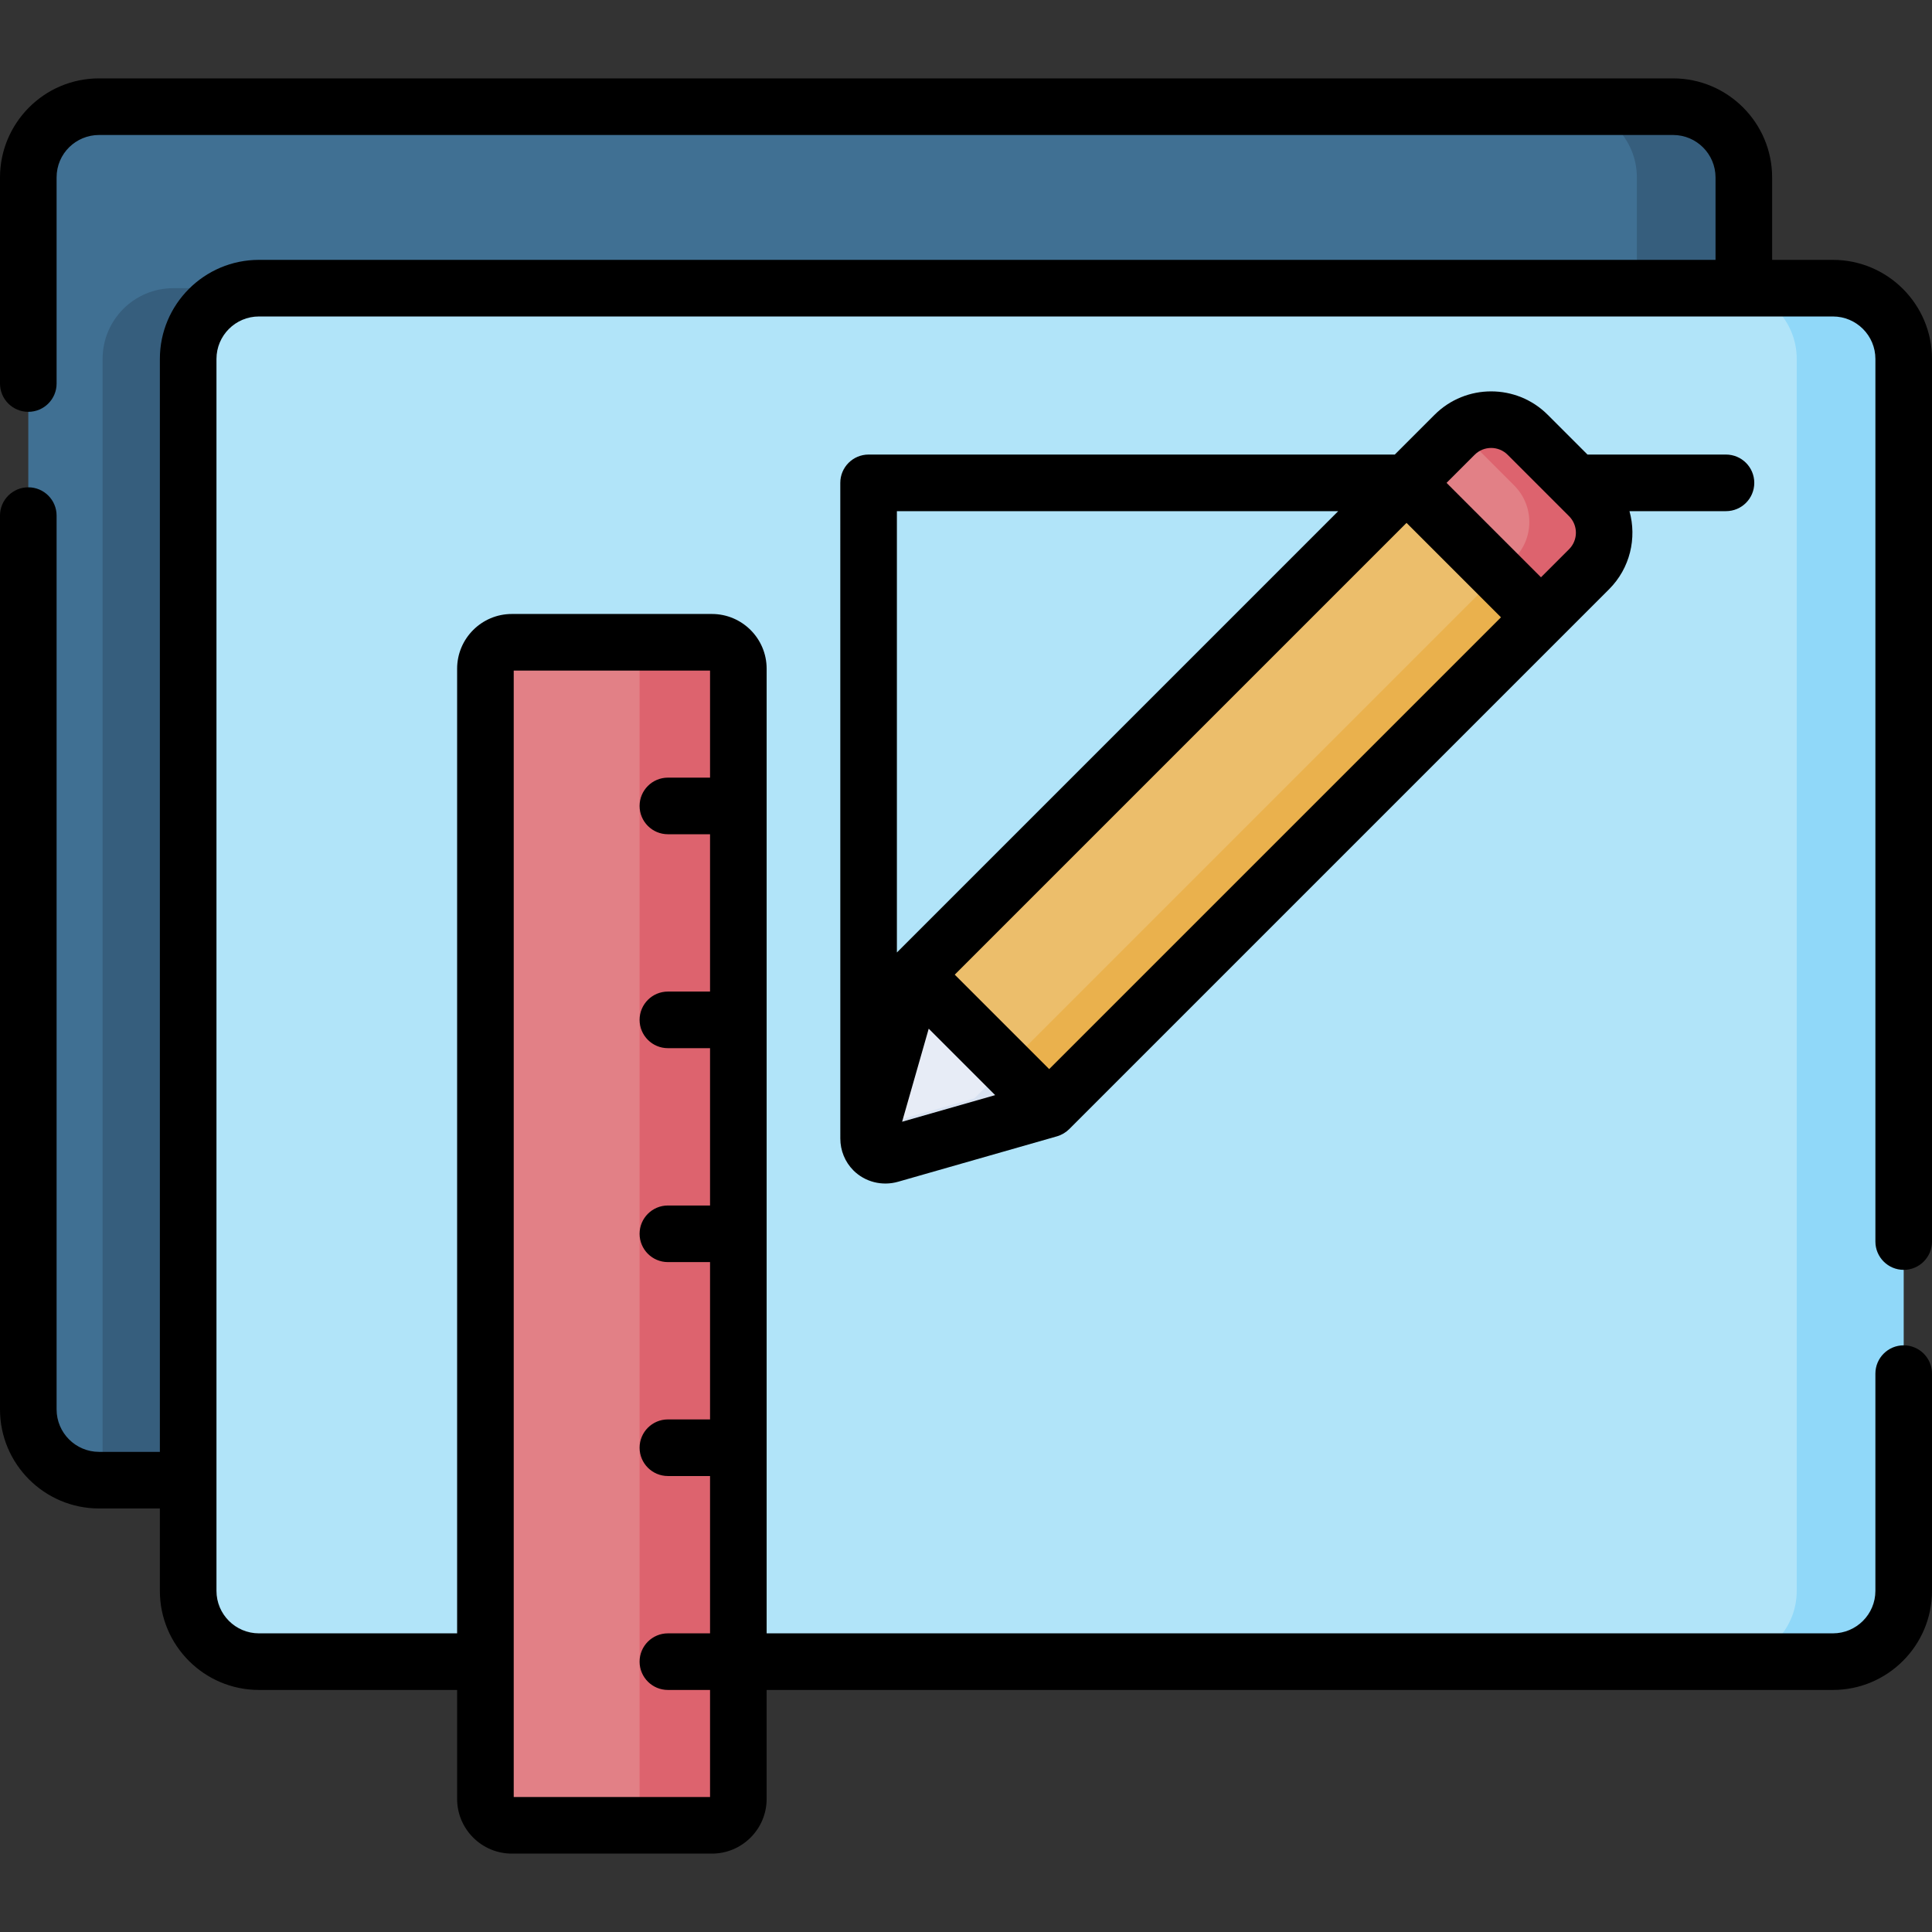 <svg id="Capa_1" enable-background="new 0 0 512 512" height="512" viewBox="0 0 512 512" width="512" xmlns="http://www.w3.org/2000/svg"><rect x="0" y="0" width="512" height="512" fill="#333333" stroke="none"/><g><g><path d="m459.298 373.506v-326.478c0-10.358-8.397-18.754-18.754-18.754h-414.289c-10.358-.001-18.755 8.396-18.755 18.754v326.478c0 10.358 8.397 18.754 18.754 18.754h414.289c10.358 0 18.755-8.396 18.755-18.754z" fill="#407093"/><path d="m443.378 28.274h-28.347c10.358 0 18.755 8.396 18.755 18.754v326.478c0 10.357-8.397 18.754-18.755 18.754h28.347c10.358 0 18.754-8.397 18.754-18.754v-326.478c.001-10.358-8.396-18.754-18.754-18.754z" fill="#365e7d"/><path d="m45.944 76.368c-10.358 0-18.754 8.396-18.754 18.754v297.138h416.188c10.358 0 18.754-8.397 18.754-18.754v-297.138z" fill="#365e7d"/><path d="m501.665 421.6v-326.478c0-10.358-8.397-18.754-18.754-18.754h-414.289c-10.358 0-18.754 8.397-18.754 18.754v326.478c0 10.358 8.397 18.754 18.754 18.754h414.289c10.358.001 18.754-8.396 18.754-18.754z" fill="#b1e4f9"/><path d="m485.745 76.368h-28.346c10.358 0 18.755 8.396 18.755 18.754v326.478c0 10.358-8.397 18.754-18.755 18.754h28.346c10.358 0 18.755-8.396 18.755-18.754v-326.478c0-10.358-8.397-18.754-18.755-18.754z" fill="#90d8f9"/><path d="m128.643 476.727v-299.516c0-3.866 3.134-7 7-7h53.026c3.866 0 7 3.134 7 7v299.516c0 3.866-3.134 7-7 7h-53.026c-3.866 0-7-3.134-7-7z" fill="#e28086"/><path d="m188.669 170.211h-26.169c3.866 0 7 3.134 7 7v299.516c0 3.866-3.134 7-7 7h26.169c3.866 0 7-3.134 7-7v-299.516c0-3.866-3.134-7-7-7z" fill="#dd636e"/><path d="m278.046 293.929-35.633-35.633-6.394 22.365-5.641 19.729c-1.005 3.514 2.06 6.578 5.574 5.574l18.86-5.392-1.363.39z" fill="#e7ecf6"/><path d="m421.119 150.856c5.348-5.348 5.348-14.018 0-19.366l-16.267-16.267c-5.348-5.348-14.018-5.348-19.366 0l-12.742 12.742 35.633 35.633z" fill="#e28086"/><path d="m233.237 185.75h184.317v50.392h-184.317z" fill="#ecbe6b" transform="matrix(.707 -.707 .707 .707 -53.856 291.874)"/><path d="m230.795 298.931-.417 1.459c-1.005 3.514 2.06 6.579 5.574 5.574 19.667-5.623 7.832-2.239 42.095-12.035l-11.339-11.339-8.504 8.504-24.598 7.033z" fill="#d8e2f1"/><path d="m421.119 131.49-16.267-16.267c-4.948-4.948-12.735-5.308-18.108-1.1l14.533 14.533c5.348 5.348 5.348 14.018 0 19.366l-4.238 4.237 11.339 11.339 12.742-12.742c5.347-5.348 5.347-14.019-.001-19.366z" fill="#dd636e"/><path d="m397.039 152.258c-4.888 4.888-125.447 125.447-130.332 130.332l11.339 11.339 130.332-130.332z" fill="#eab14d"/></g><g><path d="m280.107 301.14c.006-.002.011-.004.017-.006 1.229-.353 2.383-1.06 3.225-1.902 6.258-6.258 136.762-136.763 143.073-143.074 5.595-5.595 7.388-13.565 5.406-20.695h25.574c4.143 0 7.5-3.358 7.5-7.5s-3.357-7.5-7.5-7.5h-36.702l-10.545-10.544c-8.264-8.264-21.709-8.264-29.973 0l-10.544 10.544h-139.452c-4.142 0-7.5 3.358-7.5 7.5 0 .164.007 173.765.007 173.765.004 3.144 1.221 6.194 3.474 8.446 3.07 3.071 7.615 4.211 11.846 3zm-2.061-17.818-25.026-25.026 119.726-119.726 25.026 25.026zm76.592-147.858-116.952 116.953v-116.953zm-115.569 161.808 7.051-24.662 17.61 17.61c-9.202 2.633-15.571 4.453-24.661 7.052zm176.746-151.72-7.438 7.438-25.026-25.026 7.438-7.438c2.418-2.42 6.339-2.421 8.758 0 16.091 16.091 9.532 9.531 16.268 16.267 2.422 2.421 2.421 6.338 0 8.759z"/><path d="m504.5 336.526c4.143 0 7.5-3.358 7.5-7.5v-233.904c0-14.477-11.778-26.254-26.255-26.254h-16.112v-21.84c0-14.477-11.777-26.254-26.254-26.254h-417.125c-14.668-.001-26.255 11.959-26.254 26.254v54.613c0 4.142 3.358 7.5 7.5 7.5s7.5-3.358 7.5-7.5v-54.614c-.001-6.365 5.162-11.254 11.254-11.254h417.125c6.205 0 11.254 5.049 11.254 11.254v21.84c-47.515 0-337.164 0-386.011 0-14.477 0-26.254 11.778-26.254 26.254v289.639h-16.114c-6.206 0-11.254-5.049-11.254-11.254v-236.865c0-4.142-3.358-7.5-7.5-7.5s-7.5 3.358-7.5 7.5v236.865c0 14.477 11.778 26.254 26.254 26.254h16.113v21.84c0 14.477 11.778 26.254 26.254 26.254h52.521v28.872c0 7.995 6.505 14.5 14.5 14.5h53.026c7.995 0 14.5-6.505 14.5-14.5v-28.872h282.576c14.477 0 26.255-11.778 26.255-26.254v-57.574c0-4.142-3.357-7.5-7.5-7.5s-7.5 3.358-7.5 7.5v57.574c0 6.206-5.049 11.254-11.255 11.254h-282.575v-255.643c0-7.995-6.505-14.5-14.5-14.5h-53.026c-7.995 0-14.5 6.505-14.5 14.5v255.644h-52.521c-6.206 0-11.254-5.049-11.254-11.254 0-6.766 0-319.697 0-326.478 0-6.206 5.049-11.254 11.254-11.254h417.124c6.206 0 11.255 5.049 11.255 11.254v233.904c-.001 4.141 3.356 7.499 7.499 7.499zm-368.357-158.815h52.026v28.372h-11.169c-4.142 0-7.5 3.358-7.5 7.5s3.358 7.5 7.5 7.5h11.169v41.693h-11.169c-4.142 0-7.5 3.358-7.5 7.5s3.358 7.5 7.5 7.5h11.169v41.693h-11.169c-4.142 0-7.5 3.358-7.5 7.5s3.358 7.5 7.5 7.5h11.169v41.693h-11.169c-4.142 0-7.5 3.358-7.5 7.5s3.358 7.5 7.5 7.5h11.169v41.693h-11.169c-4.142 0-7.5 3.358-7.5 7.5s3.358 7.5 7.5 7.5h11.169v28.372h-52.026v-35.872c0-9.486 0-251.398 0-262.644z"/></g></g></svg>
